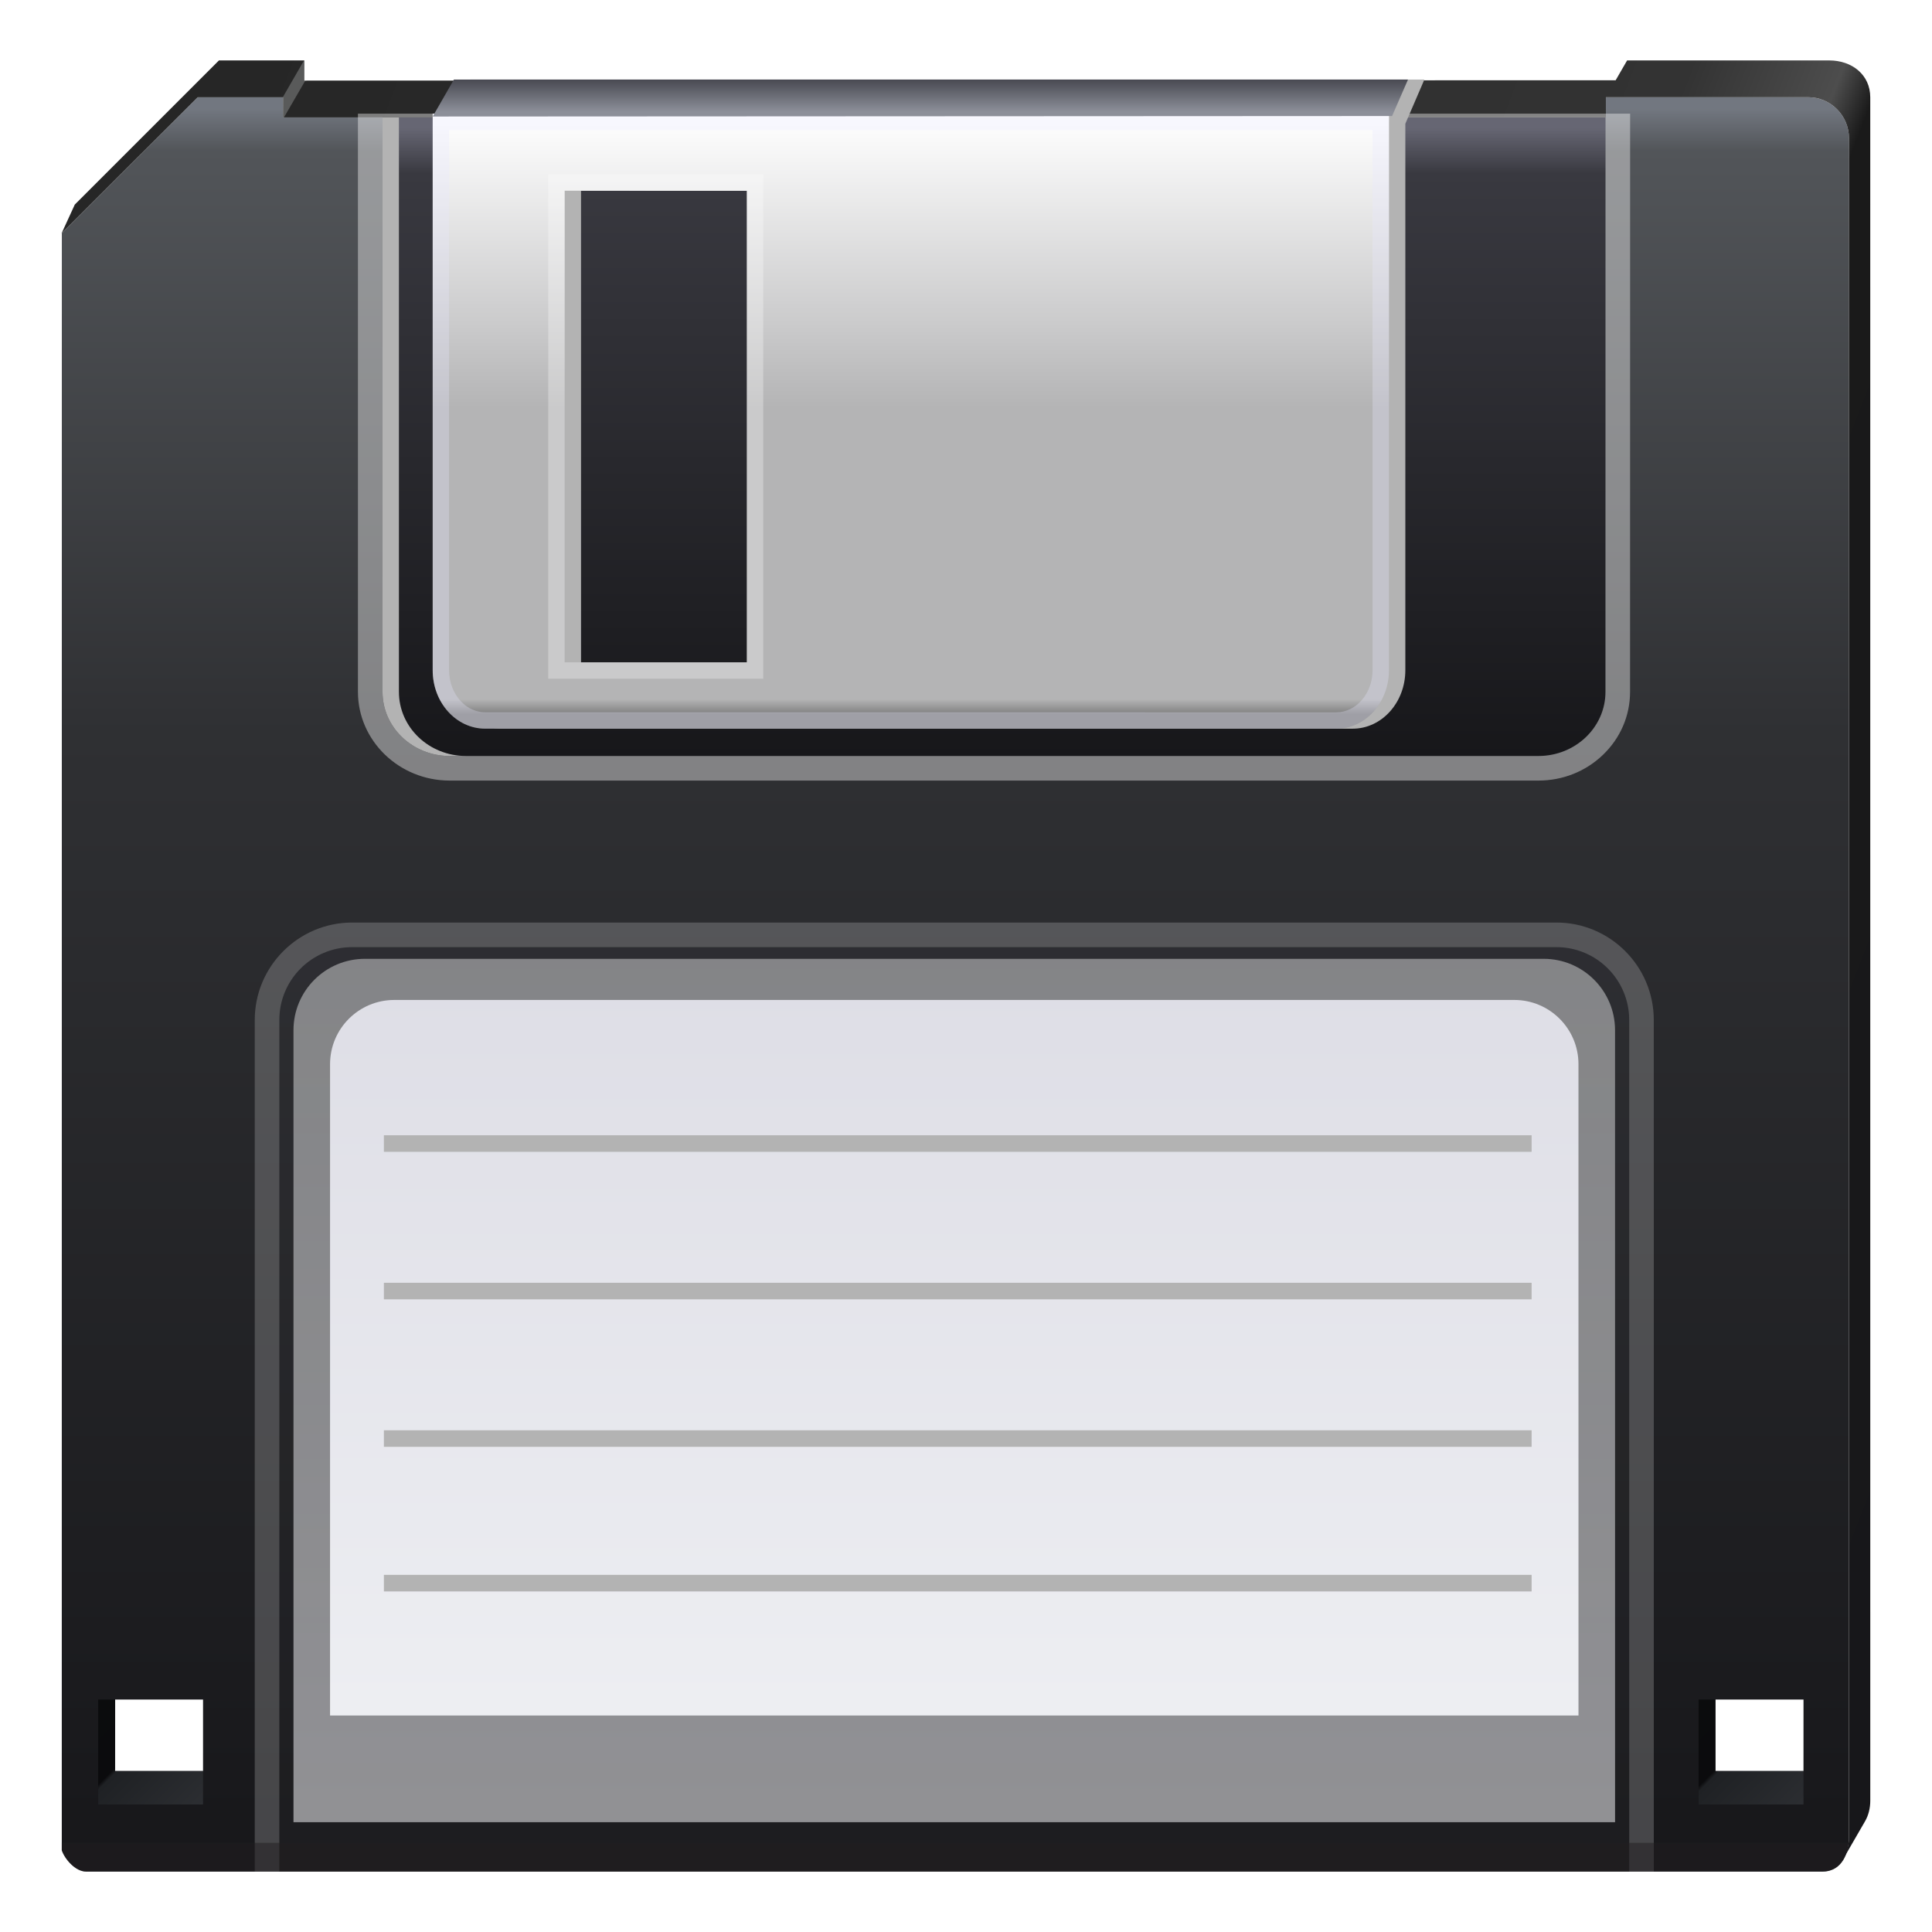 <?xml version="1.0" encoding="UTF-8" standalone="no"?>
<svg
   xmlns:dc="http://purl.org/dc/elements/1.1/"
   xmlns:cc="http://creativecommons.org/ns#"
   xmlns:rdf="http://www.w3.org/1999/02/22-rdf-syntax-ns#"
   xmlns:svg="http://www.w3.org/2000/svg"
   xmlns="http://www.w3.org/2000/svg"
   xmlns:sodipodi="http://sodipodi.sourceforge.net/DTD/sodipodi-0.dtd"
   xmlns:inkscape="http://www.inkscape.org/namespaces/inkscape"
   enable-background="new 0 0 512 512"
   height="512px"
   id="Layer_1"
   version="1.1"
   viewBox="0 0 512 512"
   width="512px"
   xml:space="preserve"
   inkscape:version="0.48.4 r9939"
   sodipodi:docname="1424591031_floppy_disk_save.svg"><defs
     id="defs293" /><sodipodi:namedview
     pagecolor="#ffffff"
     bordercolor="#666666"
     borderopacity="1"
     objecttolerance="10"
     gridtolerance="10"
     guidetolerance="10"
     inkscape:pageopacity="0"
     inkscape:pageshadow="2"
     inkscape:window-width="640"
     inkscape:window-height="480"
     id="namedview291"
     showgrid="false"
     inkscape:zoom="0.4609375"
     inkscape:cx="256"
     inkscape:cy="256"
     inkscape:window-x="784"
     inkscape:window-y="183"
     inkscape:window-maximized="0"
     inkscape:current-layer="Layer_1" /><g
     id="g3"><g
       id="g5" /><g
       id="g7"><linearGradient
         gradientUnits="userSpaceOnUse"
         id="SVGID_1_"
         x1="444.358"
         x2="474.785"
         y1="454.839"
         y2="485.266"><stop
           offset="0"
           style="stop-color:#0B0C0D"
           id="stop10" /><stop
           offset="0.4"
           style="stop-color:#0B0B0D"
           id="stop12" /><stop
           offset="0.424"
           style="stop-color:#1F2124"
           id="stop14" /><stop
           offset="1"
           style="stop-color:#2D2F33"
           id="stop16" /></linearGradient><polygon
         fill="url(#SVGID_1_)"
         points="454.641,469.31 454.641,448.867 448.605,448.854 448.605,479.764     479.481,479.764 479.508,469.31   "
         id="polygon18" /><linearGradient
         gradientUnits="userSpaceOnUse"
         id="SVGID_2_"
         x1="20.272"
         x2="50.016"
         y1="454.882"
         y2="484.625"><stop
           offset="0"
           style="stop-color:#0B0C0D"
           id="stop21" /><stop
           offset="0.4"
           style="stop-color:#0B0B0D"
           id="stop23" /><stop
           offset="0.424"
           style="stop-color:#1F2124"
           id="stop25" /><stop
           offset="1"
           style="stop-color:#2D2F33"
           id="stop27" /></linearGradient><polygon
         fill="url(#SVGID_2_)"
         points="30.511,469.31 30.52,448.867 24.479,448.854 24.479,479.764     55.376,479.764 55.376,469.31   "
         id="polygon29" /><linearGradient
         gradientUnits="userSpaceOnUse"
         id="SVGID_3_"
         x1="253.187"
         x2="253.187"
         y1="494.583"
         y2="28.82"><stop
           offset="0"
           style="stop-color:#17171A"
           id="stop32" /><stop
           offset="0.645"
           style="stop-color:#2F3033"
           id="stop34" /><stop
           offset="0.976"
           style="stop-color:#525559"
           id="stop36" /><stop
           offset="1"
           style="stop-color:#727780"
           id="stop38" /></linearGradient><path
         d="M479.151,25.763h-53.581l0.005,5.361H75.007l0.017-5.344H52.384    L16.388,61.775L16.372,490.333c0.777,2.309,3.574,5.651,6.451,5.651H482.969    c5.363,0,7.021-5.252,7.021-9.027l0.012-450.361    C489.989,30.631,485.142,25.747,479.151,25.763z M53.808,478.214H26.022v-27.813h27.788    L53.808,478.214z M477.939,478.214h-27.788v-27.813h27.797L477.939,478.214z"
         fill="url(#SVGID_3_)"
         id="path40" /><linearGradient
         gradientUnits="userSpaceOnUse"
         id="SVGID_4_"
         x1="263.427"
         x2="263.427"
         y1="33.939"
         y2="200.667"><stop
           offset="0"
           style="stop-color:#666673"
           id="stop43" /><stop
           offset="0.072"
           style="stop-color:#393940"
           id="stop45" /><stop
           offset="1"
           style="stop-color:#17171A"
           id="stop47" /></linearGradient><path
         d="M119.137,200.346h288.561c9.803,0,17.773-7.599,17.77-17.01    l0.017-152.202l-324.116-0.027l0.004,152.229C101.369,192.747,109.324,200.328,119.137,200.346    z"
         fill="url(#SVGID_4_)"
         id="path49" /><path
         d="M105.717,183.336l-0.004-152.229h-4.345l0.004,152.229    c-0.004,9.411,7.952,16.992,17.765,17.01h4.343    C113.665,200.328,105.713,192.747,105.717,183.336z"
         fill="#B3B3B3"
         id="path51" /><linearGradient
         gradientUnits="userSpaceOnUse"
         id="SVGID_5_"
         x1="252.893"
         x2="252.893"
         y1="241.759"
         y2="496.443"><stop
           offset="0"
           style="stop-color:#393940"
           id="stop54" /><stop
           offset="1"
           style="stop-color:#323233"
           id="stop56" /></linearGradient><path
         d="M431.758,495.984l-0.004-225.688    c-0.004-10.647-8.636-19.293-19.292-19.293H93.318    c-10.66,0.008-19.29,8.629-19.29,19.297v225.685H431.758z"
         fill="url(#SVGID_5_)"
         opacity="0.2"
         id="path58" /><polygon
         fill="#D0D2D3"
         opacity="0.3"
         points="74.938,25.78 75.023,25.78 75.007,31.124 75.248,31.124     80.899,21.377 80.646,21.36 80.656,16.016 80.572,16.016   "
         id="polygon60" /><linearGradient
         gradientUnits="userSpaceOnUse"
         id="SVGID_6_"
         x1="37.84"
         x2="566.295"
         y1="81.484"
         y2="284.475"><stop
           offset="0"
           style="stop-color:#262626"
           id="stop63" /><stop
           offset="0.636"
           style="stop-color:#333333"
           id="stop65" /><stop
           offset="0.703"
           style="stop-color:#4D4D4D"
           id="stop67" /><stop
           offset="0.721"
           style="stop-color:#1A1A1A"
           id="stop69" /><stop
           offset="1"
           style="stop-color:#17171A"
           id="stop71" /></linearGradient><path
         d="M495.637,25.763c-0.013-5.973-4.862-9.747-10.852-9.747h-53.584    l-3.035,5.25l-347.52,0.095l0.01-5.344H58.019L19.822,54.211l-3.492,7.605l0.058,0.037    v-0.103l35.996-35.971h22.64l-0.017,5.344h350.568l-0.005-5.361h53.581    c5.99-0.017,10.838,4.868,10.85,10.833l-0.012,450.361    c0.024,2.086-0.631,4.002-1.633,5.647l0.109,0.069l5.79-10.013    c0.917-1.591,1.389-3.475,1.389-5.445L495.637,25.763z"
         fill="url(#SVGID_6_)"
         id="path73" /><defs
         id="defs75"><filter
           filterUnits="userSpaceOnUse"
           height="176.745"
           id="Adobe_OpacityMaskFilter"
           width="337.146"
           x="94.855"
           y="30.116"><feFlood
             result="back"
             style="flood-color:white;flood-opacity:1"
             id="feFlood78" /><feBlend
             in="SourceGraphic"
             in2="back"
             mode="normal"
             id="feBlend80" /></filter></defs><mask
         height="176.745"
         id="SVGID_7_"
         maskUnits="userSpaceOnUse"
         width="337.146"
         x="94.855"
         y="30.116"><g
           filter="url(#Adobe_OpacityMaskFilter)"
           id="g83"><defs
             id="defs85"><filter
               filterUnits="userSpaceOnUse"
               height="176.745"
               id="Adobe_OpacityMaskFilter_1_"
               width="337.146"
               x="94.855"
               y="30.116"><feFlood
                 result="back"
                 style="flood-color:white;flood-opacity:1"
                 id="feFlood88" /><feBlend
                 in="SourceGraphic"
                 in2="back"
                 mode="normal"
                 id="feBlend90" /></filter></defs><mask
             height="176.745"
             id="mask92"
             maskUnits="userSpaceOnUse"
             width="337.146"
             x="94.855"
             y="30.116"><g
               filter="url(#Adobe_OpacityMaskFilter_1_)"
               id="g94" /></mask><linearGradient
             gradientUnits="userSpaceOnUse"
             id="SVGID_8_"
             x1="94.855"
             x2="432.001"
             y1="118.489"
             y2="118.489"><stop
               offset="0"
               style="stop-color:#000000"
               id="stop97" /><stop
               offset="0.291"
               style="stop-color:#FFFFFF"
               id="stop99" /><stop
               offset="0.758"
               style="stop-color:#FFFFFF"
               id="stop101" /><stop
               offset="1"
               style="stop-color:#000000"
               id="stop103" /></linearGradient><path
             d="M94.855,30.116l0.004,153.216      c-0.008,12.952,10.881,23.507,24.278,23.529h288.561c6.429,0,12.491-2.407,17.064-6.783      c4.66-4.454,7.222-10.401,7.22-16.739l0.019-153.224H94.855z M425.468,183.336      c0.004,9.411-7.967,17.01-17.77,17.01H119.137      c-9.813-0.019-17.769-7.599-17.765-17.01l-0.004-152.229l324.116,0.027L425.468,183.336z"
             fill="url(#SVGID_8_)"
             mask="url(#SVGID_7_)"
             id="path105" /></g></mask><linearGradient
         gradientUnits="userSpaceOnUse"
         id="SVGID_9_"
         x1="94.855"
         x2="432.001"
         y1="118.489"
         y2="118.489"><stop
           offset="0"
           style="stop-color:#FFFFFF"
           id="stop108" /><stop
           offset="0.291"
           style="stop-color:#FFFFFF"
           id="stop110" /><stop
           offset="0.758"
           style="stop-color:#FFFFFF"
           id="stop112" /><stop
           offset="1"
           style="stop-color:#FFFFFF"
           id="stop114" /></linearGradient><path
         d="M94.855,30.116l0.004,153.216    c-0.008,12.952,10.881,23.507,24.278,23.529h288.561c6.429,0,12.491-2.407,17.064-6.783    c4.66-4.454,7.222-10.401,7.22-16.739l0.019-153.224H94.855z M425.468,183.336    c0.004,9.411-7.967,17.01-17.77,17.01H119.137    c-9.813-0.019-17.769-7.599-17.765-17.01l-0.004-152.229l324.116,0.027L425.468,183.336z"
         fill="url(#SVGID_9_)"
         opacity="0.4"
         id="path116" /><defs
         id="defs118"><filter
           filterUnits="userSpaceOnUse"
           height="251.499"
           id="Adobe_OpacityMaskFilter_2_"
           width="370.761"
           x="67.513"
           y="244.485"><feFlood
             result="back"
             style="flood-color:white;flood-opacity:1"
             id="feFlood121" /><feBlend
             in="SourceGraphic"
             in2="back"
             mode="normal"
             id="feBlend123" /></filter></defs><mask
         height="251.499"
         id="SVGID_10_"
         maskUnits="userSpaceOnUse"
         width="370.761"
         x="67.513"
         y="244.485"><g
           filter="url(#Adobe_OpacityMaskFilter_2_)"
           id="g126"><defs
             id="defs128"><filter
               filterUnits="userSpaceOnUse"
               height="251.499"
               id="Adobe_OpacityMaskFilter_3_"
               width="370.761"
               x="67.513"
               y="244.485"><feFlood
                 result="back"
                 style="flood-color:white;flood-opacity:1"
                 id="feFlood131" /><feBlend
                 in="SourceGraphic"
                 in2="back"
                 mode="normal"
                 id="feBlend133" /></filter></defs><mask
             height="251.499"
             id="mask135"
             maskUnits="userSpaceOnUse"
             width="370.761"
             x="67.513"
             y="244.485"><g
               filter="url(#Adobe_OpacityMaskFilter_3_)"
               id="g137" /></mask><linearGradient
             gradientUnits="userSpaceOnUse"
             id="SVGID_11_"
             x1="65.511"
             x2="436.271"
             y1="370.234"
             y2="370.234"><stop
               offset="0"
               style="stop-color:#000000"
               id="stop140" /><stop
               offset="0.291"
               style="stop-color:#FFFFFF"
               id="stop142" /><stop
               offset="0.758"
               style="stop-color:#FFFFFF"
               id="stop144" /><stop
               offset="1"
               style="stop-color:#000000"
               id="stop146" /></linearGradient><path
             d="M74.028,495.984v-225.685      c0-10.668,8.63-19.289,19.29-19.297h319.144c10.656,0,19.288,8.646,19.292,19.293      l0.004,225.688h6.516l-0.004-225.692c-0.007-14.229-11.582-25.807-25.808-25.807H93.312      c-14.228,0.014-25.799,11.594-25.799,25.814v225.685H74.028z"
             fill="url(#SVGID_11_)"
             mask="url(#SVGID_10_)"
             id="path148" /></g></mask><linearGradient
         gradientUnits="userSpaceOnUse"
         id="SVGID_12_"
         x1="65.511"
         x2="436.271"
         y1="370.234"
         y2="370.234"><stop
           offset="0"
           style="stop-color:#FFFFFF"
           id="stop151" /><stop
           offset="0.291"
           style="stop-color:#FFFFFF"
           id="stop153" /><stop
           offset="0.758"
           style="stop-color:#FFFFFF"
           id="stop155" /><stop
           offset="1"
           style="stop-color:#FFFFFF"
           id="stop157" /></linearGradient><path
         d="M74.028,495.984v-225.685    c0-10.668,8.63-19.289,19.29-19.297h319.144c10.656,0,19.288,8.646,19.292,19.293    l0.004,225.688h6.516l-0.004-225.692c-0.007-14.229-11.582-25.807-25.808-25.807H93.312    c-14.228,0.014-25.799,11.594-25.799,25.814v225.685H74.028z"
         fill="url(#SVGID_12_)"
         opacity="0.2"
         id="path159" /></g><g
       id="g161"><path
         d="M124.634,21.08l-5.623,9.036v147.469    c-0.017,8.586,6.218,15.524,13.921,15.516l225.557,0.008    c7.7-0.008,13.941-6.938,13.941-15.5V32.793l5.046-11.713H124.634z M202.265,175.524    h-48.284V50.534l48.284,0.01V175.524z"
         fill="#B3B3B3"
         id="path163" /><linearGradient
         gradientUnits="userSpaceOnUse"
         id="SVGID_13_"
         x1="241.377"
         x2="241.377"
         y1="193.11"
         y2="30.763"><stop
           offset="0.024"
           style="stop-color:#808080"
           id="stop166" /><stop
           offset="0.048"
           style="stop-color:#B4B4B5"
           id="stop168" /><stop
           offset="0.524"
           style="stop-color:#B4B4B5"
           id="stop170" /><stop
           offset="0.663"
           style="stop-color:#CBCBCC"
           id="stop172" /><stop
           offset="1"
           style="stop-color:#FFFFFF"
           id="stop174" /></linearGradient><path
         d="M114.667,177.585c-0.017,8.586,6.22,15.524,13.921,15.516    l225.557,0.008c7.7-0.008,13.943-6.938,13.943-15.5V30.131l-253.421-0.015V177.585z     M197.92,175.524h-48.284V50.534l48.284,0.01V175.524z"
         fill="url(#SVGID_13_)"
         id="path176" /><defs
         id="defs178"><filter
           filterUnits="userSpaceOnUse"
           height="162.994"
           id="Adobe_OpacityMaskFilter_4_"
           width="253.421"
           x="114.667"
           y="30.116"><feFlood
             result="back"
             style="flood-color:white;flood-opacity:1"
             id="feFlood181" /><feBlend
             in="SourceGraphic"
             in2="back"
             mode="normal"
             id="feBlend183" /></filter></defs><mask
         height="162.994"
         id="SVGID_14_"
         maskUnits="userSpaceOnUse"
         width="253.421"
         x="114.667"
         y="30.116"><g
           filter="url(#Adobe_OpacityMaskFilter_4_)"
           id="g186"><defs
             id="defs188"><filter
               filterUnits="userSpaceOnUse"
               height="162.994"
               id="Adobe_OpacityMaskFilter_5_"
               width="253.421"
               x="114.667"
               y="30.116"><feFlood
                 result="back"
                 style="flood-color:white;flood-opacity:1"
                 id="feFlood191" /><feBlend
                 in="SourceGraphic"
                 in2="back"
                 mode="normal"
                 id="feBlend193" /></filter></defs><mask
             height="162.994"
             id="mask195"
             maskUnits="userSpaceOnUse"
             width="253.421"
             x="114.667"
             y="30.116"><g
               filter="url(#Adobe_OpacityMaskFilter_5_)"
               id="g197" /></mask><linearGradient
             gradientUnits="userSpaceOnUse"
             id="SVGID_15_"
             x1="114.667"
             x2="368.088"
             y1="111.613"
             y2="111.613"><stop
               offset="0"
               style="stop-color:#333333"
               id="stop200" /><stop
               offset="0.313"
               style="stop-color:#FFFFFF"
               id="stop202" /><stop
               offset="0.717"
               style="stop-color:#FFFFFF"
               id="stop204" /><stop
               offset="1"
               style="stop-color:#333333"
               id="stop206" /></linearGradient><path
             d="M114.667,30.116v147.469      c-0.017,8.586,6.22,15.524,13.921,15.516l225.557,0.008      c7.7-0.008,13.943-6.938,13.943-15.5V30.131L114.667,30.116z M363.745,177.61      c0,6.146-4.308,11.148-9.604,11.155h0.004h-0.004l0,0l-225.553-0.006      c-2.296,0-4.51-0.957-6.246-2.694c-2.123-2.131-3.339-5.215-3.331-8.471V34.457      l244.733,0.021V177.61z"
             fill="url(#SVGID_15_)"
             mask="url(#SVGID_14_)"
             id="path208" /></g></mask><linearGradient
         gradientUnits="userSpaceOnUse"
         id="SVGID_16_"
         x1="114.667"
         x2="368.088"
         y1="111.613"
         y2="111.613"><stop
           offset="0"
           style="stop-color:#E6E6FF"
           id="stop211" /><stop
           offset="0.313"
           style="stop-color:#E6E6FF"
           id="stop213" /><stop
           offset="0.717"
           style="stop-color:#E6E6FF"
           id="stop215" /><stop
           offset="1"
           style="stop-color:#E6E6FF"
           id="stop217" /></linearGradient><path
         d="M114.667,30.116v147.469    c-0.017,8.586,6.22,15.524,13.921,15.516l225.557,0.008    c7.7-0.008,13.943-6.938,13.943-15.5V30.131L114.667,30.116z M363.745,177.61    c0,6.146-4.308,11.148-9.604,11.155h0.004h-0.004l0,0l-225.553-0.006    c-2.296,0-4.51-0.957-6.246-2.694c-2.123-2.131-3.339-5.215-3.331-8.471V34.457    l244.733,0.021V177.61z"
         fill="url(#SVGID_16_)"
         opacity="0.3"
         id="path219" /><linearGradient
         gradientUnits="userSpaceOnUse"
         id="SVGID_17_"
         x1="243.902"
         x2="243.902"
         y1="29.589"
         y2="20.533"><stop
           offset="0"
           style="stop-color:#8C8F99"
           id="stop222" /><stop
           offset="1"
           style="stop-color:#44454D"
           id="stop224" /></linearGradient><polygon
         fill="url(#SVGID_17_)"
         points="114.667,30.879 368.919,30.747 373.136,21.08 120.292,21.08       "
         id="polygon226" /><linearGradient
         gradientUnits="userSpaceOnUse"
         id="SVGID_18_"
         x1="252.893"
         x2="252.893"
         y1="241.014"
         y2="494.893"><stop
           offset="0"
           style="stop-color:#98999B"
           id="stop229" /><stop
           offset="1"
           style="stop-color:#AFAFB3"
           id="stop231" /></linearGradient><path
         d="M428.009,482.9l-0.006-209.893    c-0.004-10.434-8.467-18.909-18.905-18.909H96.682    c-10.442,0.016-18.905,8.468-18.905,18.918v209.884H428.009z"
         fill="url(#SVGID_18_)"
         opacity="0.8"
         id="path233" /><linearGradient
         gradientUnits="userSpaceOnUse"
         id="SVGID_19_"
         x1="252.892"
         x2="252.892"
         y1="261.521"
         y2="451.973"><stop
           offset="0"
           style="stop-color:#DEDEE6"
           id="stop236" /><stop
           offset="1"
           style="stop-color:#EDEEF2"
           id="stop238" /></linearGradient><path
         d="M418.315,454.626l-0.004-172.615    c-0.004-9.382-7.622-17.012-17.013-17.012H104.483c-9.397,0.012-17.015,7.609-17.015,17.028    v172.599H418.315z"
         fill="url(#SVGID_19_)"
         id="path240" /></g><g
       id="g242"><path
         d="M202.265,181.244V46.193h-56.972v133.674h56.972 M197.92,175.524    h-48.284V50.534h48.284V175.524z"
         fill="#FFFFFF"
         opacity="0.3"
         id="path244" /><defs
         id="defs246"><filter
           filterUnits="userSpaceOnUse"
           height="7.613"
           id="Adobe_OpacityMaskFilter_6_"
           width="473.538"
           x="16.372"
           y="488.371"><feFlood
             result="back"
             style="flood-color:white;flood-opacity:1"
             id="feFlood249" /><feBlend
             in="SourceGraphic"
             in2="back"
             mode="normal"
             id="feBlend251" /></filter></defs><mask
         height="7.613"
         id="SVGID_20_"
         maskUnits="userSpaceOnUse"
         width="473.538"
         x="16.372"
         y="488.371"><g
           filter="url(#Adobe_OpacityMaskFilter_6_)"
           id="g254"><defs
             id="defs256"><filter
               filterUnits="userSpaceOnUse"
               height="7.613"
               id="Adobe_OpacityMaskFilter_7_"
               width="473.538"
               x="16.372"
               y="488.371"><feFlood
                 result="back"
                 style="flood-color:white;flood-opacity:1"
                 id="feFlood259" /><feBlend
                 in="SourceGraphic"
                 in2="back"
                 mode="normal"
                 id="feBlend261" /></filter></defs><mask
             height="7.613"
             id="mask263"
             maskUnits="userSpaceOnUse"
             width="473.538"
             x="16.372"
             y="488.371"><g
               filter="url(#Adobe_OpacityMaskFilter_7_)"
               id="g265" /></mask><linearGradient
             gradientUnits="userSpaceOnUse"
             id="SVGID_21_"
             x1="253.141"
             x2="253.141"
             y1="495.961"
             y2="477.507"><stop
               offset="0"
               style="stop-color:#FFFFFF"
               id="stop268" /><stop
               offset="1"
               style="stop-color:#000000"
               id="stop270" /></linearGradient><path
             d="M16.372,488.371v1.962      c0.777,2.309,3.574,5.651,6.451,5.651H482.969c4.716,0,6.562-4.064,6.941-7.613H16.372z"
             fill="url(#SVGID_21_)"
             mask="url(#SVGID_20_)"
             id="path272" /></g></mask><linearGradient
         gradientUnits="userSpaceOnUse"
         id="SVGID_22_"
         x1="253.141"
         x2="253.141"
         y1="495.961"
         y2="477.507"><stop
           offset="0"
           style="stop-color:#231F20"
           id="stop275" /><stop
           offset="1"
           style="stop-color:#231F20"
           id="stop277" /></linearGradient><path
         d="M16.372,488.371v1.962    c0.777,2.309,3.574,5.651,6.451,5.651H482.969c4.716,0,6.562-4.064,6.941-7.613H16.372z"
         fill="url(#SVGID_22_)"
         opacity="0.5"
         id="path279" /><rect
         fill="#B3B3B3"
         height="4.386"
         width="304.16"
         x="101.735"
         y="379.041"
         id="rect281" /><rect
         fill="#B3B3B3"
         height="4.386"
         width="304.16"
         x="101.735"
         y="339.949"
         id="rect283" /><rect
         fill="#B3B3B3"
         height="4.386"
         width="304.16"
         x="101.735"
         y="300.858"
         id="rect285" /><rect
         fill="#B3B3B3"
         height="4.395"
         width="304.16"
         x="101.735"
         y="417.353"
         id="rect287" /><polygon
         fill="#D0D2D3"
         opacity="0.3"
         points="74.938,25.78 75.023,25.78 75.007,31.124 75.248,31.124     80.899,21.377 80.646,21.36 80.656,16.016 80.572,16.016   "
         id="polygon289" /></g></g></svg>